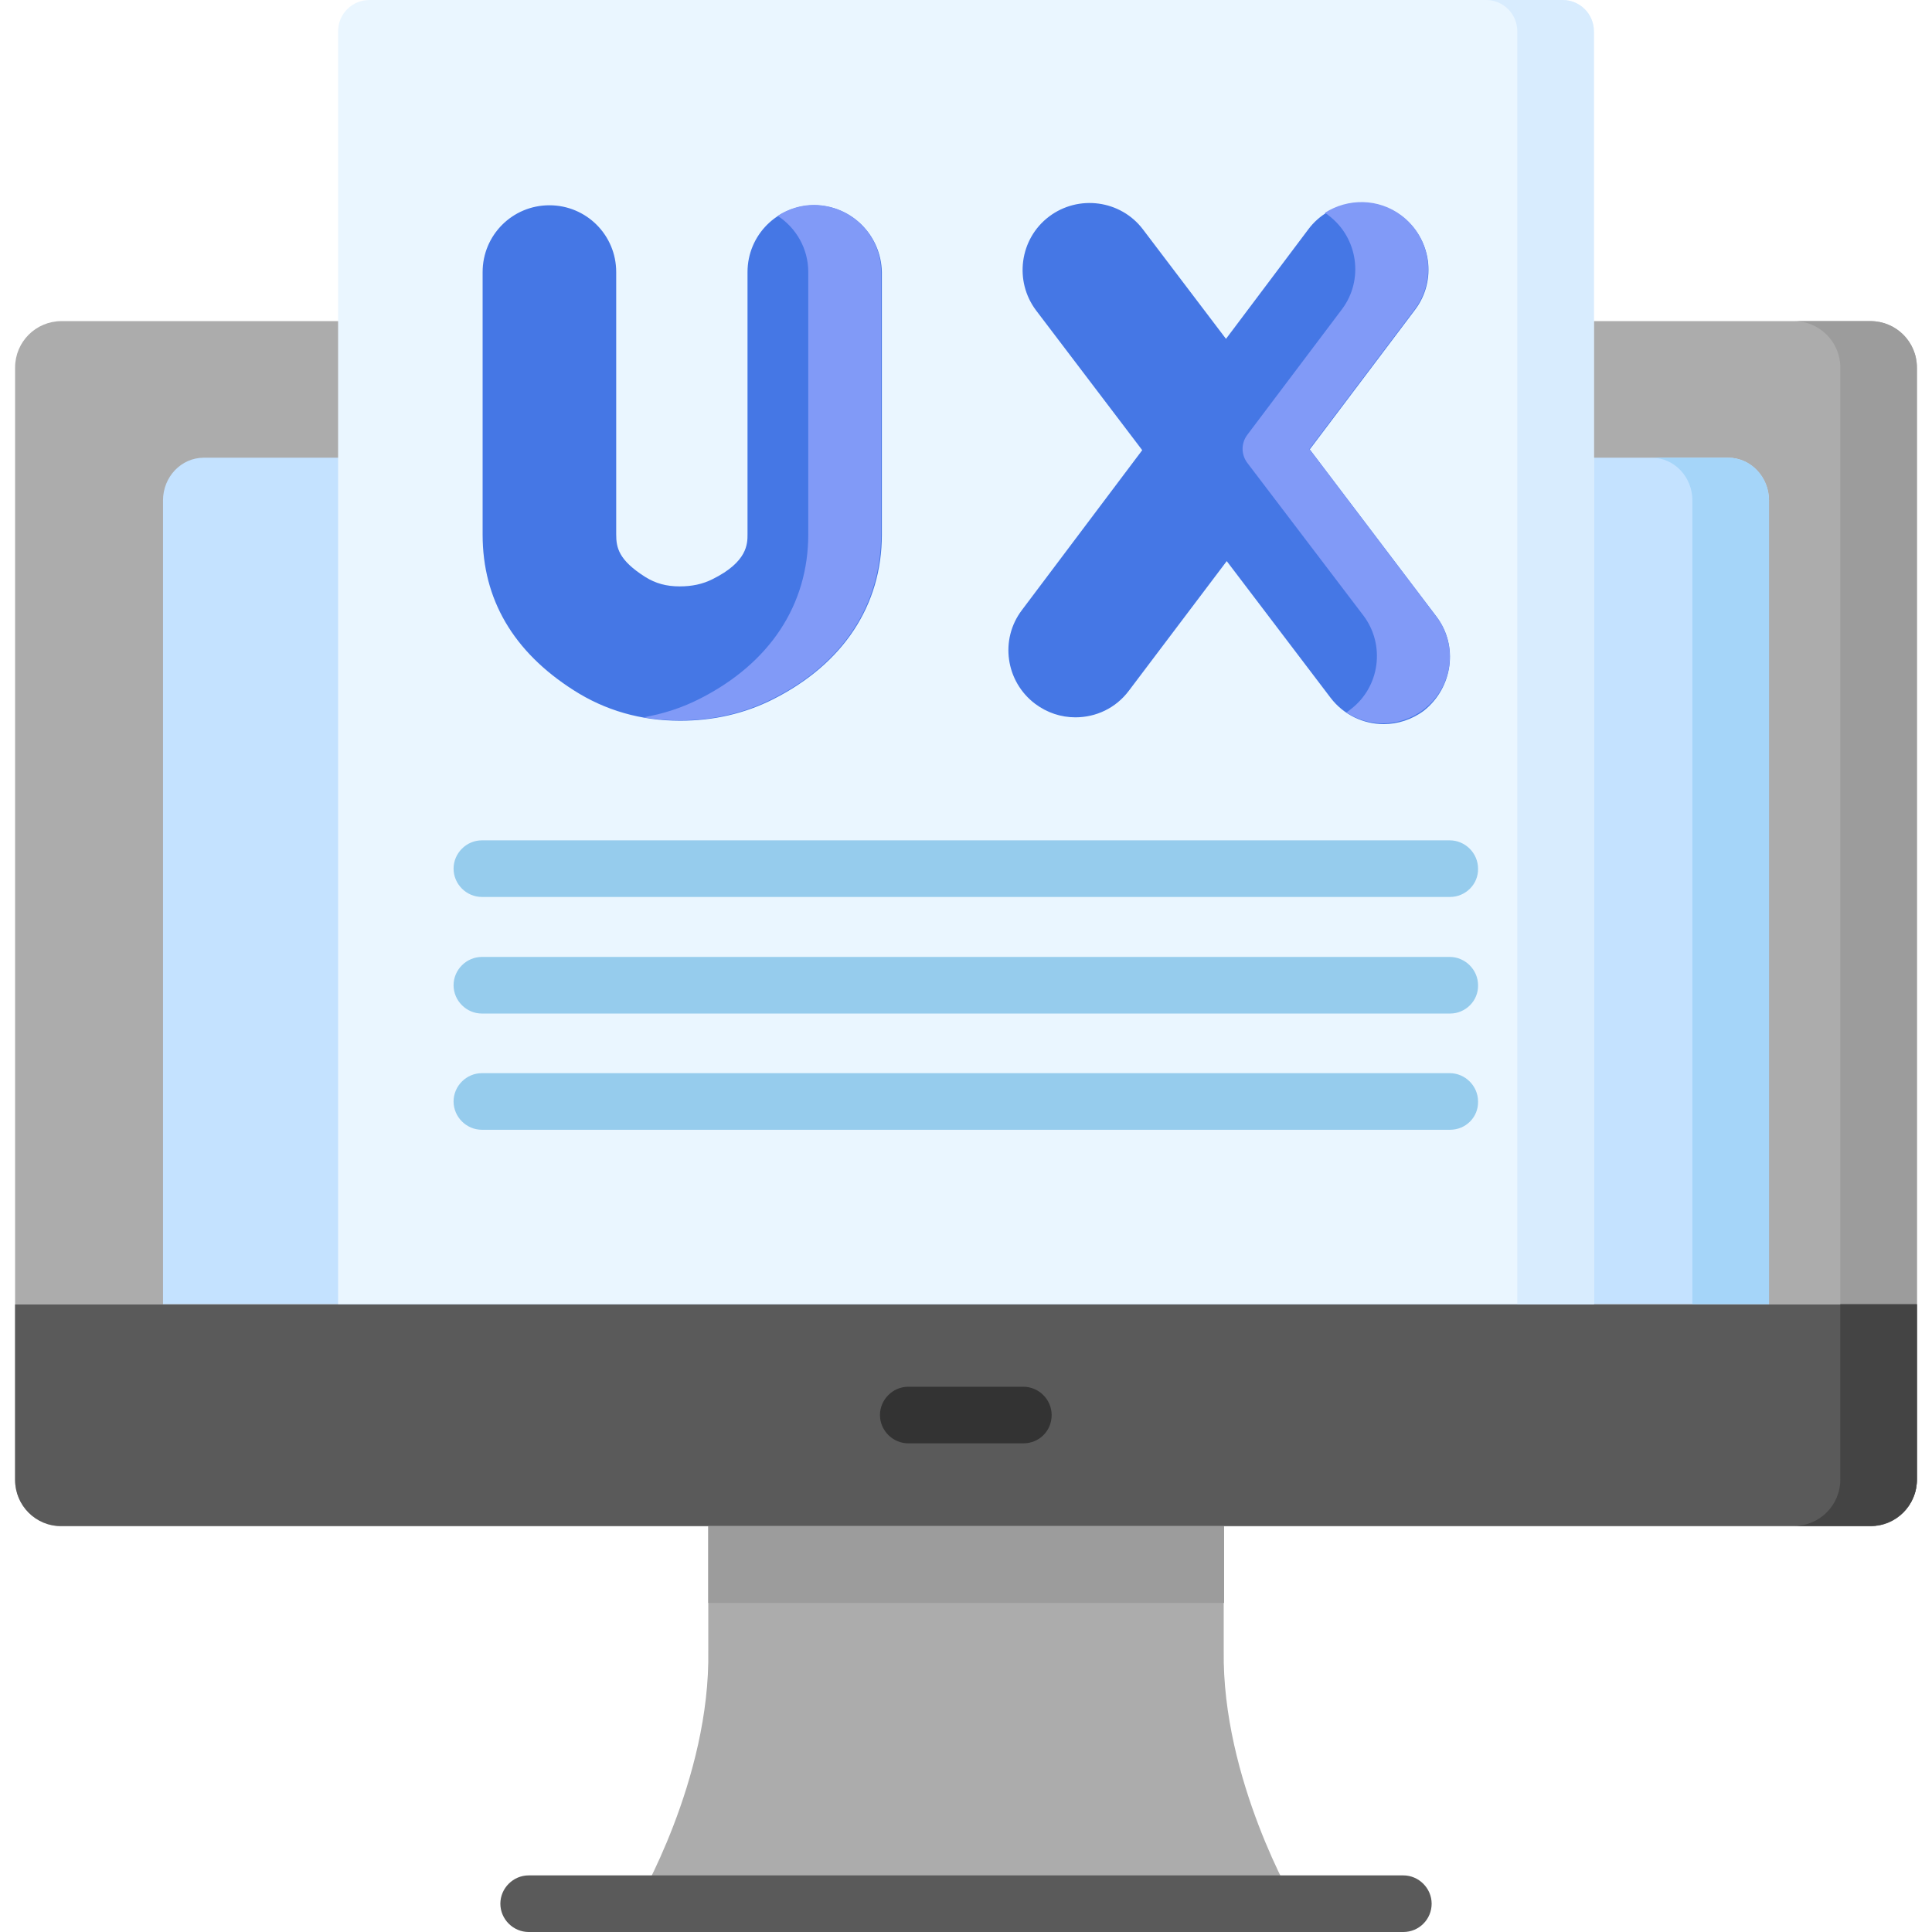 <?xml version="1.0" encoding="UTF-8"?> <svg xmlns="http://www.w3.org/2000/svg" id="Capa_1" viewBox="0 0 512 512"><style>.st0{fill:#acacac}.st1{fill:#9c9c9c}.st2{fill:#c4e2ff}.st3{fill:#a5d5f9}.st4{fill:#5a5a5a}.st5{fill:#eaf6ff}.st6{fill:#d8ecfe}.st7{fill:#4577e5}.st8{fill:#819af7}.st9{fill:#96cced}.st10{fill:#444}.st11{fill:#333}</style><path class="st0" d="M324.3 437.4v-41.1H187.7v41.1c.6 34.2-18.9 67.1-18.9 67.1h174.4s-19.4-32.9-18.9-67.1z"></path><path class="st1" d="M187.7 404.5h136.7v20.3H187.7v-20.3z"></path><path class="st0" d="M495.7 404.5H16.3C9.5 404.5 4 399 4 392.1V97.4c0-6.8 5.5-12.3 12.3-12.3h479.4c6.8 0 12.3 5.5 12.3 12.3v294.7c0 6.9-5.5 12.4-12.3 12.4z"></path><path class="st1" d="M508 97.4v294.7c0 6.8-5.5 12.3-12.3 12.3h-20.3c6.8 0 12.3-5.5 12.3-12.3V97.4c0-6.8-5.5-12.3-12.3-12.3h20.3c6.8 0 12.3 5.5 12.3 12.3z"></path><path class="st2" d="M43.2 345.6v-213c0-6.2 4.8-11.3 10.8-11.3h404c5.9 0 10.8 5.1 10.8 11.3v213H43.2z"></path><path class="st3" d="M468.8 132.6v213h-20.3v-213c0-6.2-4.8-11.3-10.8-11.3H458c6 0 10.8 5.1 10.8 11.3z"></path><g><path class="st4" d="M371.9 512H140.1c-4.1 0-7.5-3.4-7.5-7.5s3.4-7.5 7.5-7.5h231.8c4.1 0 7.5 3.4 7.5 7.5s-3.3 7.5-7.5 7.5z"></path></g><g><path class="st5" d="M422.4 345.6H89.6V8.3c0-4.6 3.7-8.3 8.3-8.3h316.2c4.6 0 8.3 3.7 8.3 8.3v337.3z"></path><path class="st6" d="M422.4 8.3v337.4h-20.3V8.3c0-4.6-3.7-8.3-8.3-8.3h20.3c4.6 0 8.3 3.7 8.3 8.3z"></path><path class="st7" d="M215.8 54.4c-9.8 0-17.7 7.9-17.7 17.7v69.5c0 2.5 0 7.3-9.3 11.9-2.6 1.3-5.4 1.9-8.7 1.9-3.5 0-6.4-.8-9.1-2.5-7.1-4.5-7.7-7.8-7.7-11.3V72.1c0-9.8-7.9-17.7-17.7-17.7s-17.7 7.9-17.7 17.7v69.6c0 17.1 8.1 31 24.1 41.2 8.4 5.4 17.9 8.1 28.2 8.1h.1c8.8 0 17.1-1.9 24.6-5.7 18.6-9.4 28.8-24.9 28.8-43.6V72.1c-.2-9.8-8.1-17.7-17.9-17.7zM380.6 163.3l-33.5-44.2 27.9-37c5.9-7.8 4.3-18.9-3.5-24.8s-19-4.3-24.8 3.5l-21.8 29-22-29c-5.9-7.8-17.1-9.3-24.9-3.4s-9.3 17.1-3.4 24.9l28.1 37-31.9 42.4c-5.9 7.8-4.3 18.9 3.5 24.8 3.2 2.4 6.9 3.6 10.7 3.6 5.4 0 10.7-2.4 14.2-7.1l25.9-34.3 27.5 36.2c3.5 4.6 8.8 7 14.1 7 3.7 0 7.5-1.2 10.7-3.6 7.6-6.1 9.2-17.2 3.2-25z"></path><path class="st8" d="M233.5 72.1v69.5c0 18.8-10.2 34.3-28.8 43.6-7.5 3.8-15.8 5.7-24.6 5.7h-.1c-3.2 0-6.4-.3-9.5-.8 5.2-.9 10.2-2.5 14.9-4.9 18.6-9.4 28.8-24.9 28.8-43.6V72.1c0-6.2-3.2-11.7-8.1-14.9 2.8-1.8 6.1-2.9 9.6-2.9 9.9.1 17.8 8 17.8 17.8zM377.2 188.1c-3.2 2.4-7 3.6-10.7 3.6-3.4 0-6.8-1-9.7-2.9.4-.2.7-.5 1.1-.8 7.8-5.9 9.3-17.1 3.4-24.9l-30.8-40.5c-1.6-2.2-1.6-5.1 0-7.3L355.6 82c5.9-7.8 4.3-19-3.5-24.9-.3-.3-.7-.5-1-.7 6.1-3.9 14.2-3.9 20.3.7 7.8 5.9 9.4 17 3.5 24.9L347 119l33.5 44.2c6.1 7.9 4.5 19-3.3 24.9z"></path><g><path class="st9" d="M384.3 237.7H127.7c-4.1 0-7.5-3.4-7.5-7.5s3.4-7.5 7.5-7.5h256.5c4.1 0 7.5 3.4 7.5 7.5.1 4.1-3.3 7.5-7.4 7.5zM384.3 268.6H127.7c-4.1 0-7.5-3.4-7.5-7.5s3.4-7.5 7.5-7.5h256.5c4.1 0 7.5 3.4 7.5 7.5.1 4.1-3.3 7.5-7.4 7.5zM384.3 299.4H127.7c-4.1 0-7.5-3.4-7.5-7.5s3.4-7.5 7.5-7.5h256.5c4.1 0 7.5 3.4 7.5 7.5.1 4.2-3.3 7.5-7.4 7.5z"></path></g></g><g><path class="st4" d="M508 345.6v46.5c0 6.8-5.5 12.3-12.3 12.3H16.3C9.5 404.5 4 399 4 392.2v-46.5h504v-.1z"></path></g><g><path class="st10" d="M508 345.6v46.5c0 6.8-5.5 12.3-12.3 12.3h-20.3c6.8 0 12.3-5.5 12.3-12.3v-46.5H508z"></path></g><g><path class="st11" d="M271.2 382.5h-30.5c-4.1 0-7.5-3.4-7.5-7.5s3.4-7.5 7.5-7.5h30.5c4.1 0 7.5 3.4 7.5 7.5 0 4.2-3.3 7.5-7.5 7.5z"></path></g></svg> 